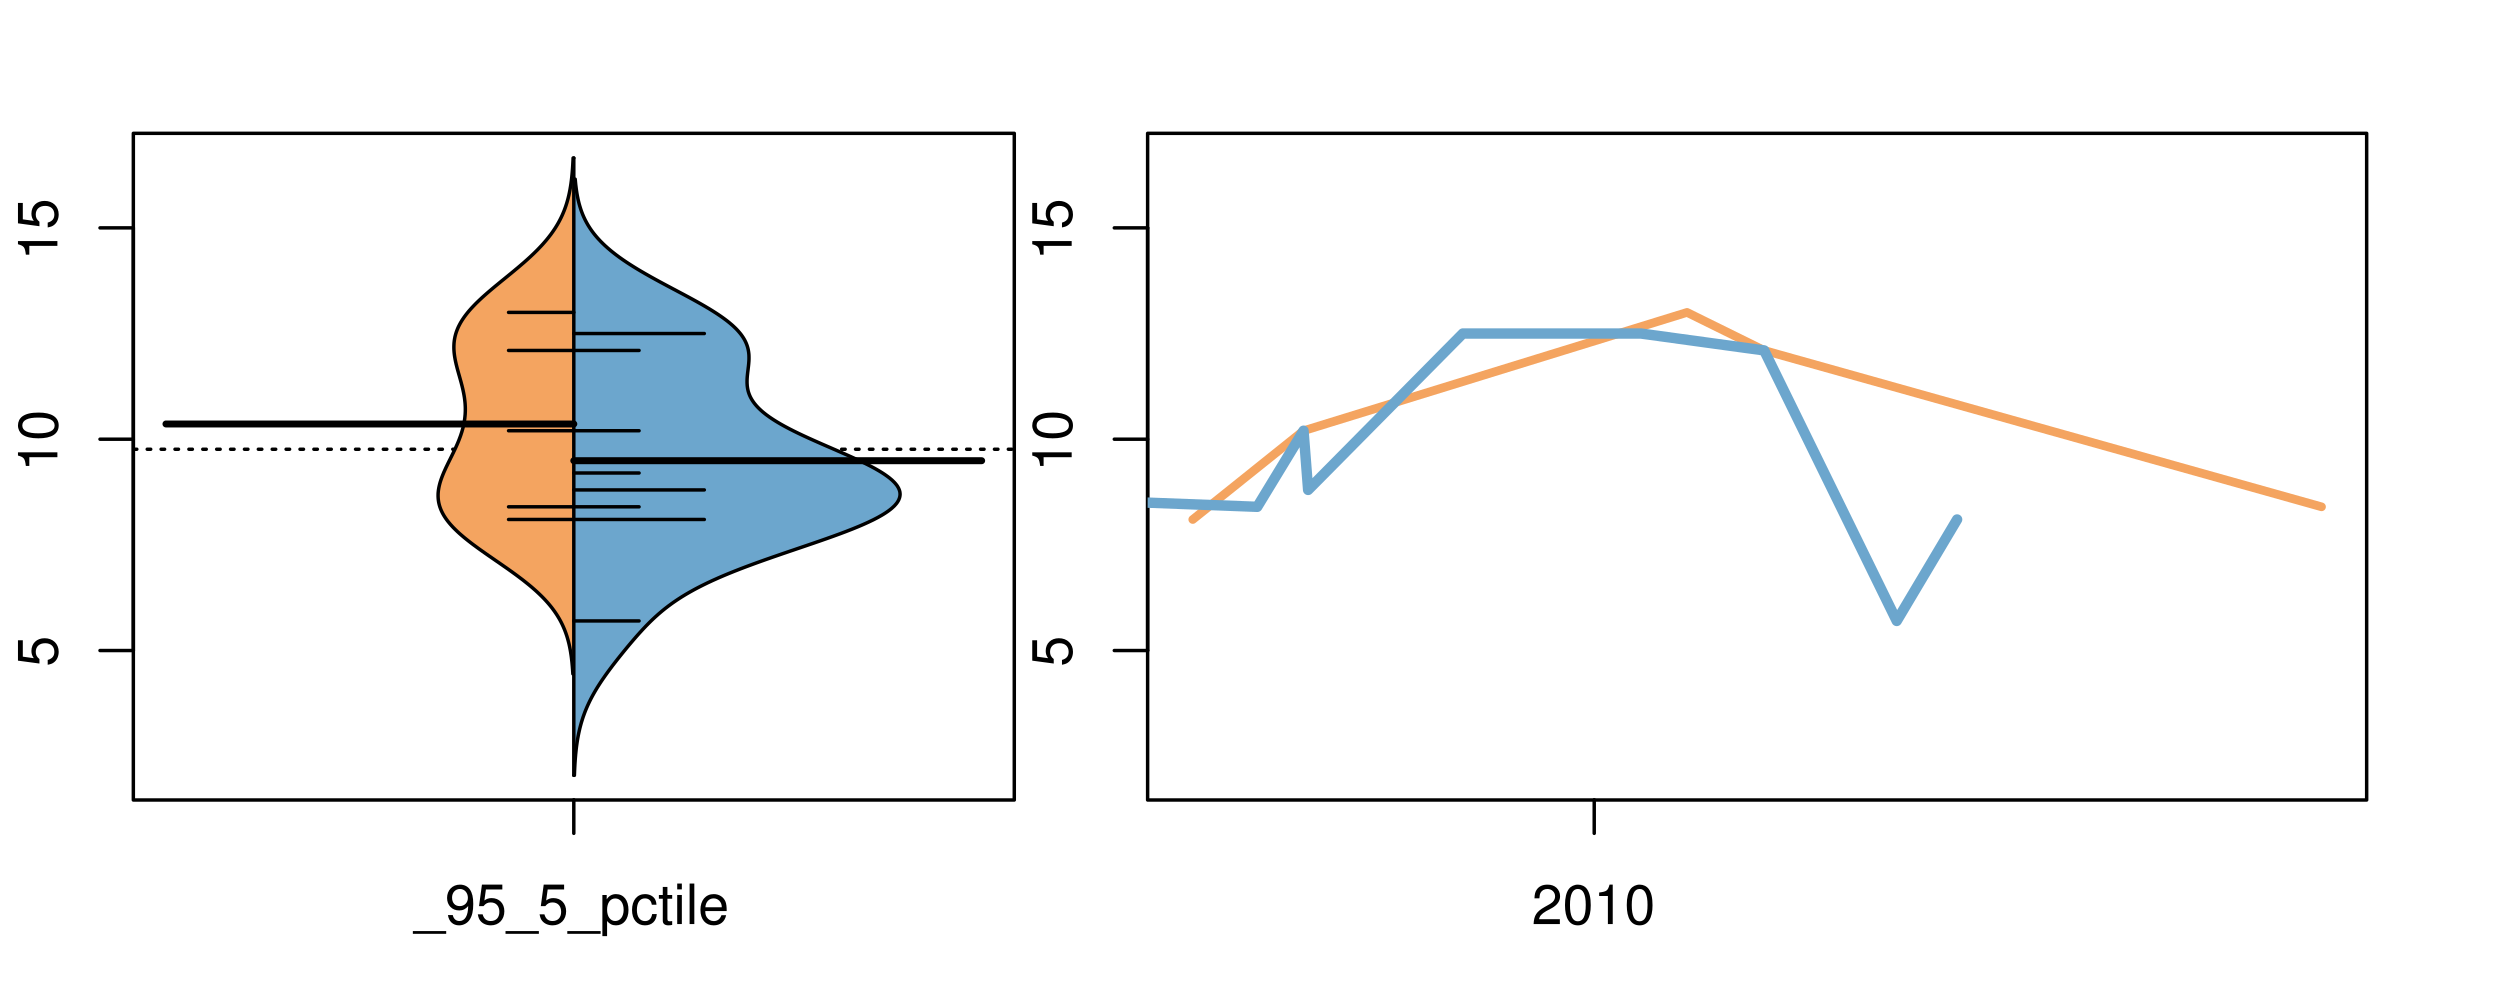 <?xml version="1.0" encoding="UTF-8"?>
<svg xmlns="http://www.w3.org/2000/svg" xmlns:xlink="http://www.w3.org/1999/xlink" width="540pt" height="216pt" viewBox="0 0 540 216" version="1.1">
<defs>
<g>
<symbol overflow="visible" id="glyph0-0">
<path style="stroke:none;" d="M -8.516 -5.719 L -8.516 -1.312 L -3.875 -0.688 L -3.875 -1.656 C -4.469 -2.141 -4.672 -2.562 -4.672 -3.219 C -4.672 -4.359 -3.891 -5.078 -2.625 -5.078 C -1.406 -5.078 -0.656 -4.375 -0.656 -3.219 C -0.656 -2.297 -1.125 -1.734 -2.094 -1.469 L -2.094 -0.422 C -1.391 -0.562 -1.062 -0.688 -0.75 -0.938 C -0.094 -1.422 0.281 -2.281 0.281 -3.234 C 0.281 -4.953 -0.969 -6.156 -2.766 -6.156 C -4.453 -6.156 -5.609 -5.047 -5.609 -3.406 C -5.609 -2.812 -5.453 -2.328 -5.094 -1.844 L -7.469 -2.172 L -7.469 -5.719 Z M -8.516 -5.719 "/>
</symbol>
<symbol overflow="visible" id="glyph0-1">
<path style="stroke:none;" d="M -6.062 -3.109 L 0 -3.109 L 0 -4.156 L -8.516 -4.156 L -8.516 -3.469 C -7.203 -3.094 -7.016 -2.859 -6.812 -1.219 L -6.062 -1.219 Z M -6.062 -3.109 "/>
</symbol>
<symbol overflow="visible" id="glyph0-2">
<path style="stroke:none;" d="M -8.516 -3.297 C -8.516 -2.516 -8.156 -1.781 -7.578 -1.344 C -6.828 -0.797 -5.688 -0.516 -4.109 -0.516 C -1.25 -0.516 0.281 -1.469 0.281 -3.297 C 0.281 -5.094 -1.25 -6.078 -4.047 -6.078 C -5.703 -6.078 -6.797 -5.812 -7.578 -5.25 C -8.172 -4.812 -8.516 -4.109 -8.516 -3.297 Z M -7.578 -3.297 C -7.578 -4.438 -6.422 -5 -4.141 -5 C -1.734 -5 -0.594 -4.453 -0.594 -3.281 C -0.594 -2.156 -1.781 -1.594 -4.109 -1.594 C -6.438 -1.594 -7.578 -2.156 -7.578 -3.297 Z M -7.578 -3.297 "/>
</symbol>
<symbol overflow="visible" id="glyph0-3">
<path style="stroke:none;" d="M -8.75 -5.938 L -8.75 -4.938 L -5.5 -4.938 C -6.125 -4.531 -6.469 -3.859 -6.469 -3.016 C -6.469 -1.375 -5.156 -0.312 -3.156 -0.312 C -1.031 -0.312 0.281 -1.359 0.281 -3.047 C 0.281 -3.906 -0.047 -4.516 -0.828 -5.047 L 0 -5.047 L 0 -5.938 Z M -5.531 -3.188 C -5.531 -4.266 -4.578 -4.938 -3.078 -4.938 C -1.625 -4.938 -0.656 -4.25 -0.656 -3.188 C -0.656 -2.094 -1.625 -1.359 -3.094 -1.359 C -4.562 -1.359 -5.531 -2.094 -5.531 -3.188 Z M -5.531 -3.188 "/>
</symbol>
<symbol overflow="visible" id="glyph0-4">
<path style="stroke:none;" d="M -6.281 -3.094 L -6.281 -2.047 L -7.266 -2.047 C -7.688 -2.047 -7.906 -2.297 -7.906 -2.75 C -7.906 -2.828 -7.906 -2.875 -7.891 -3.094 L -8.719 -3.094 C -8.766 -2.875 -8.781 -2.734 -8.781 -2.531 C -8.781 -1.609 -8.25 -1.062 -7.359 -1.062 L -6.281 -1.062 L -6.281 -0.219 L -5.469 -0.219 L -5.469 -1.062 L 0 -1.062 L 0 -2.047 L -5.469 -2.047 L -5.469 -3.094 Z M -6.281 -3.094 "/>
</symbol>
<symbol overflow="visible" id="glyph0-5">
<path style="stroke:none;" d="M 1.516 -6.938 L 1.516 0.266 L 2.109 0.266 L 2.109 -6.938 Z M 1.516 -6.938 "/>
</symbol>
<symbol overflow="visible" id="glyph0-6">
<path style="stroke:none;" d="M -6.469 -3.266 C -6.469 -1.5 -5.203 -0.438 -3.094 -0.438 C -0.984 -0.438 0.281 -1.484 0.281 -3.281 C 0.281 -5.047 -0.984 -6.125 -3.047 -6.125 C -5.219 -6.125 -6.469 -5.078 -6.469 -3.266 Z M -5.547 -3.281 C -5.547 -4.406 -4.625 -5.078 -3.062 -5.078 C -1.578 -5.078 -0.641 -4.375 -0.641 -3.281 C -0.641 -2.156 -1.578 -1.469 -3.094 -1.469 C -4.609 -1.469 -5.547 -2.156 -5.547 -3.281 Z M -5.547 -3.281 "/>
</symbol>
<symbol overflow="visible" id="glyph0-7">
<path style="stroke:none;" d="M -8.75 -1.828 L -8.75 -0.812 L 0 -0.812 L 0 -1.828 Z M -8.75 -1.828 "/>
</symbol>
<symbol overflow="visible" id="glyph0-8">
<path style="stroke:none;" d="M -1.25 -2.297 L -1.25 -1.047 L 0 -1.047 L 0 -2.297 Z M -1.25 -2.297 "/>
</symbol>
<symbol overflow="visible" id="glyph0-9">
<path style="stroke:none;" d="M 0 -3.422 L -6.281 -5.828 L -6.281 -4.703 L -1.188 -2.922 L -6.281 -1.25 L -6.281 -0.125 L 0 -2.328 Z M 0 -3.422 "/>
</symbol>
<symbol overflow="visible" id="glyph0-10">
<path style="stroke:none;" d="M -0.594 -6.422 C -0.562 -6.312 -0.562 -6.266 -0.562 -6.203 C -0.562 -5.859 -0.75 -5.656 -1.062 -5.656 L -4.75 -5.656 C -5.875 -5.656 -6.469 -4.844 -6.469 -3.297 C -6.469 -2.391 -6.203 -1.625 -5.734 -1.219 C -5.406 -0.922 -5.047 -0.797 -4.422 -0.781 L -4.422 -1.781 C -5.203 -1.875 -5.547 -2.328 -5.547 -3.266 C -5.547 -4.156 -5.203 -4.672 -4.609 -4.672 L -4.344 -4.672 C -3.922 -4.672 -3.75 -4.422 -3.641 -3.625 C -3.469 -2.203 -3.422 -1.984 -3.266 -1.609 C -2.969 -0.875 -2.406 -0.5 -1.578 -0.5 C -0.438 -0.5 0.281 -1.297 0.281 -2.562 C 0.281 -3.359 0 -4 -0.641 -4.703 C -0.016 -4.781 0.281 -5.094 0.281 -5.734 C 0.281 -5.938 0.25 -6.094 0.172 -6.422 Z M -1.984 -4.672 C -1.641 -4.672 -1.438 -4.578 -1.156 -4.266 C -0.797 -3.859 -0.594 -3.375 -0.594 -2.781 C -0.594 -2 -0.969 -1.547 -1.609 -1.547 C -2.266 -1.547 -2.609 -1.984 -2.766 -3.062 C -2.906 -4.109 -2.953 -4.328 -3.109 -4.672 Z M -1.984 -4.672 "/>
</symbol>
<symbol overflow="visible" id="glyph0-11">
<path style="stroke:none;" d="M 0 -5.781 L -6.281 -5.781 L -6.281 -4.781 L -2.719 -4.781 C -1.438 -4.781 -0.594 -4.109 -0.594 -3.078 C -0.594 -2.281 -1.078 -1.781 -1.844 -1.781 L -6.281 -1.781 L -6.281 -0.781 L -1.438 -0.781 C -0.391 -0.781 0.281 -1.562 0.281 -2.781 C 0.281 -3.703 -0.047 -4.297 -0.875 -4.891 L 0 -4.891 Z M 0 -5.781 "/>
</symbol>
<symbol overflow="visible" id="glyph0-12">
<path style="stroke:none;" d="M -2.812 -6.156 C -3.766 -6.156 -4.344 -6.078 -4.812 -5.906 C -5.844 -5.5 -6.469 -4.531 -6.469 -3.359 C -6.469 -1.609 -5.125 -0.484 -3.062 -0.484 C -1 -0.484 0.281 -1.578 0.281 -3.344 C 0.281 -4.781 -0.547 -5.766 -1.906 -6.031 L -1.906 -5.016 C -1.078 -4.734 -0.641 -4.172 -0.641 -3.375 C -0.641 -2.734 -0.938 -2.203 -1.469 -1.859 C -1.828 -1.625 -2.188 -1.531 -2.812 -1.531 Z M -3.625 -1.547 C -4.781 -1.625 -5.547 -2.344 -5.547 -3.344 C -5.547 -4.328 -4.734 -5.094 -3.703 -5.094 C -3.672 -5.094 -3.641 -5.094 -3.625 -5.078 Z M -3.625 -1.547 "/>
</symbol>
<symbol overflow="visible" id="glyph1-0">
<path style="stroke:none;" d="M 6.938 1.516 L -0.266 1.516 L -0.266 2.109 L 6.938 2.109 Z M 6.938 1.516 "/>
</symbol>
<symbol overflow="visible" id="glyph1-1">
<path style="stroke:none;" d="M 0.641 -1.938 C 0.844 -0.547 1.75 0.281 3.047 0.281 C 3.984 0.281 4.844 -0.188 5.328 -0.938 C 5.875 -1.766 6.109 -2.812 6.109 -4.359 C 6.109 -5.781 5.891 -6.703 5.391 -7.453 C 4.922 -8.141 4.172 -8.516 3.234 -8.516 C 1.625 -8.516 0.453 -7.312 0.453 -5.641 C 0.453 -4.062 1.531 -2.938 3.078 -2.938 C 3.875 -2.938 4.469 -3.234 5.016 -3.891 C 5 -1.812 4.328 -0.656 3.125 -0.656 C 2.375 -0.656 1.859 -1.125 1.688 -1.938 Z M 3.234 -7.578 C 4.219 -7.578 4.953 -6.766 4.953 -5.656 C 4.953 -4.625 4.219 -3.875 3.188 -3.875 C 2.172 -3.875 1.531 -4.578 1.531 -5.719 C 1.531 -6.797 2.25 -7.578 3.234 -7.578 Z M 3.234 -7.578 "/>
</symbol>
<symbol overflow="visible" id="glyph1-2">
<path style="stroke:none;" d="M 5.719 -8.516 L 1.312 -8.516 L 0.688 -3.875 L 1.656 -3.875 C 2.141 -4.469 2.562 -4.672 3.219 -4.672 C 4.359 -4.672 5.078 -3.891 5.078 -2.625 C 5.078 -1.406 4.375 -0.656 3.219 -0.656 C 2.297 -0.656 1.734 -1.125 1.469 -2.094 L 0.422 -2.094 C 0.562 -1.391 0.688 -1.062 0.938 -0.75 C 1.422 -0.094 2.281 0.281 3.234 0.281 C 4.953 0.281 6.156 -0.969 6.156 -2.766 C 6.156 -4.453 5.047 -5.609 3.406 -5.609 C 2.812 -5.609 2.328 -5.453 1.844 -5.094 L 2.172 -7.469 L 5.719 -7.469 Z M 5.719 -8.516 "/>
</symbol>
<symbol overflow="visible" id="glyph1-3">
<path style="stroke:none;" d="M 0.641 2.609 L 1.656 2.609 L 1.656 -0.656 C 2.188 -0.016 2.766 0.281 3.594 0.281 C 5.203 0.281 6.281 -1.031 6.281 -3.031 C 6.281 -5.141 5.25 -6.469 3.578 -6.469 C 2.719 -6.469 2.047 -6.078 1.578 -5.344 L 1.578 -6.281 L 0.641 -6.281 Z M 3.406 -5.531 C 4.516 -5.531 5.234 -4.562 5.234 -3.062 C 5.234 -1.625 4.5 -0.656 3.406 -0.656 C 2.359 -0.656 1.656 -1.625 1.656 -3.094 C 1.656 -4.578 2.359 -5.531 3.406 -5.531 Z M 3.406 -5.531 "/>
</symbol>
<symbol overflow="visible" id="glyph1-4">
<path style="stroke:none;" d="M 5.656 -4.172 C 5.609 -4.781 5.469 -5.188 5.234 -5.531 C 4.797 -6.125 4.047 -6.469 3.172 -6.469 C 1.469 -6.469 0.375 -5.125 0.375 -3.031 C 0.375 -1.016 1.453 0.281 3.156 0.281 C 4.656 0.281 5.609 -0.625 5.719 -2.156 L 4.719 -2.156 C 4.547 -1.156 4.031 -0.641 3.188 -0.641 C 2.078 -0.641 1.422 -1.547 1.422 -3.031 C 1.422 -4.609 2.062 -5.547 3.156 -5.547 C 4 -5.547 4.531 -5.047 4.641 -4.172 Z M 5.656 -4.172 "/>
</symbol>
<symbol overflow="visible" id="glyph1-5">
<path style="stroke:none;" d="M 3.047 -6.281 L 2.016 -6.281 L 2.016 -8.016 L 1.016 -8.016 L 1.016 -6.281 L 0.172 -6.281 L 0.172 -5.469 L 1.016 -5.469 L 1.016 -0.719 C 1.016 -0.078 1.453 0.281 2.234 0.281 C 2.469 0.281 2.719 0.25 3.047 0.188 L 3.047 -0.641 C 2.922 -0.609 2.766 -0.594 2.562 -0.594 C 2.141 -0.594 2.016 -0.719 2.016 -1.156 L 2.016 -5.469 L 3.047 -5.469 Z M 3.047 -6.281 "/>
</symbol>
<symbol overflow="visible" id="glyph1-6">
<path style="stroke:none;" d="M 1.797 -6.281 L 0.797 -6.281 L 0.797 0 L 1.797 0 Z M 1.797 -8.75 L 0.797 -8.75 L 0.797 -7.484 L 1.797 -7.484 Z M 1.797 -8.75 "/>
</symbol>
<symbol overflow="visible" id="glyph1-7">
<path style="stroke:none;" d="M 1.828 -8.75 L 0.812 -8.75 L 0.812 0 L 1.828 0 Z M 1.828 -8.75 "/>
</symbol>
<symbol overflow="visible" id="glyph1-8">
<path style="stroke:none;" d="M 6.156 -2.812 C 6.156 -3.766 6.078 -4.344 5.906 -4.812 C 5.5 -5.844 4.531 -6.469 3.359 -6.469 C 1.609 -6.469 0.484 -5.125 0.484 -3.062 C 0.484 -1 1.578 0.281 3.344 0.281 C 4.781 0.281 5.766 -0.547 6.031 -1.906 L 5.016 -1.906 C 4.734 -1.078 4.172 -0.641 3.375 -0.641 C 2.734 -0.641 2.203 -0.938 1.859 -1.469 C 1.625 -1.828 1.531 -2.188 1.531 -2.812 Z M 1.547 -3.625 C 1.625 -4.781 2.344 -5.547 3.344 -5.547 C 4.328 -5.547 5.094 -4.734 5.094 -3.703 C 5.094 -3.672 5.094 -3.641 5.078 -3.625 Z M 1.547 -3.625 "/>
</symbol>
<symbol overflow="visible" id="glyph1-9">
<path style="stroke:none;" d="M 6.078 -1.047 L 1.594 -1.047 C 1.703 -1.734 2.094 -2.188 3.125 -2.797 L 4.328 -3.438 C 5.516 -4.094 6.125 -4.969 6.125 -6.016 C 6.125 -6.719 5.844 -7.375 5.344 -7.844 C 4.844 -8.297 4.219 -8.516 3.406 -8.516 C 2.328 -8.516 1.531 -8.125 1.062 -7.406 C 0.75 -6.953 0.625 -6.422 0.594 -5.562 L 1.656 -5.562 C 1.688 -6.125 1.766 -6.484 1.906 -6.75 C 2.188 -7.266 2.734 -7.578 3.375 -7.578 C 4.328 -7.578 5.047 -6.906 5.047 -5.984 C 5.047 -5.312 4.656 -4.734 3.906 -4.312 L 2.797 -3.688 C 1.016 -2.672 0.5 -1.875 0.406 0 L 6.078 0 Z M 6.078 -1.047 "/>
</symbol>
<symbol overflow="visible" id="glyph1-10">
<path style="stroke:none;" d="M 3.297 -8.516 C 2.516 -8.516 1.781 -8.156 1.344 -7.578 C 0.797 -6.828 0.516 -5.688 0.516 -4.109 C 0.516 -1.25 1.469 0.281 3.297 0.281 C 5.094 0.281 6.078 -1.25 6.078 -4.047 C 6.078 -5.703 5.812 -6.797 5.25 -7.578 C 4.812 -8.172 4.109 -8.516 3.297 -8.516 Z M 3.297 -7.578 C 4.438 -7.578 5 -6.422 5 -4.141 C 5 -1.734 4.453 -0.594 3.281 -0.594 C 2.156 -0.594 1.594 -1.781 1.594 -4.109 C 1.594 -6.438 2.156 -7.578 3.297 -7.578 Z M 3.297 -7.578 "/>
</symbol>
<symbol overflow="visible" id="glyph1-11">
<path style="stroke:none;" d="M 3.109 -6.062 L 3.109 0 L 4.156 0 L 4.156 -8.516 L 3.469 -8.516 C 3.094 -7.203 2.859 -7.016 1.219 -6.812 L 1.219 -6.062 Z M 3.109 -6.062 "/>
</symbol>
</g>
<clipPath id="clip1">
  <path d="M 28.801 28.801 L 220.086 28.801 L 220.086 173.801 L 28.801 173.801 Z M 28.801 28.801 "/>
</clipPath>
<clipPath id="clip2">
  <path d="M 247.887 28.801 L 512.199 28.801 L 512.199 173.801 L 247.887 173.801 Z M 247.887 28.801 "/>
</clipPath>
<clipPath id="clip3">
  <path d="M 233.484 14.398 L 526.598 14.398 L 526.598 188.199 L 233.484 188.199 Z M 233.484 14.398 "/>
</clipPath>
<clipPath id="clip4">
  <path d="M 247.887 28.801 L 512.199 28.801 L 512.199 173.801 L 247.887 173.801 Z M 247.887 28.801 "/>
</clipPath>
</defs>
<g id="surface971">
<path style="fill:none;stroke-width:0.75;stroke-linecap:round;stroke-linejoin:round;stroke:rgb(0%,0%,0%);stroke-opacity:1;stroke-miterlimit:10;" d="M 28.801 172.801 L 219.086 172.801 L 219.086 28.801 L 28.801 28.801 L 28.801 172.801 "/>
<path style="fill:none;stroke-width:0.75;stroke-linecap:round;stroke-linejoin:round;stroke:rgb(0%,0%,0%);stroke-opacity:1;stroke-miterlimit:10;" d="M 28.801 140.512 L 28.801 49.223 "/>
<path style="fill:none;stroke-width:0.75;stroke-linecap:round;stroke-linejoin:round;stroke:rgb(0%,0%,0%);stroke-opacity:1;stroke-miterlimit:10;" d="M 28.801 140.512 L 21.602 140.512 "/>
<path style="fill:none;stroke-width:0.75;stroke-linecap:round;stroke-linejoin:round;stroke:rgb(0%,0%,0%);stroke-opacity:1;stroke-miterlimit:10;" d="M 28.801 94.867 L 21.602 94.867 "/>
<path style="fill:none;stroke-width:0.75;stroke-linecap:round;stroke-linejoin:round;stroke:rgb(0%,0%,0%);stroke-opacity:1;stroke-miterlimit:10;" d="M 28.801 49.223 L 21.602 49.223 "/>
<g style="fill:rgb(0%,0%,0%);fill-opacity:1;">
  <use xlink:href="#glyph0-0" x="12.396" y="144.012"/>
</g>
<g style="fill:rgb(0%,0%,0%);fill-opacity:1;">
  <use xlink:href="#glyph0-1" x="12.396" y="101.867"/>
  <use xlink:href="#glyph0-2" x="12.396" y="95.195"/>
</g>
<g style="fill:rgb(0%,0%,0%);fill-opacity:1;">
  <use xlink:href="#glyph0-1" x="12.396" y="56.223"/>
  <use xlink:href="#glyph0-0" x="12.396" y="49.551"/>
</g>
<path style="fill:none;stroke-width:0.75;stroke-linecap:round;stroke-linejoin:round;stroke:rgb(0%,0%,0%);stroke-opacity:1;stroke-miterlimit:10;" d="M 123.941 172.801 L 123.941 172.801 "/>
<path style="fill:none;stroke-width:0.75;stroke-linecap:round;stroke-linejoin:round;stroke:rgb(0%,0%,0%);stroke-opacity:1;stroke-miterlimit:10;" d="M 123.941 172.801 L 123.941 180 "/>
<g style="fill:rgb(0%,0%,0%);fill-opacity:1;">
  <use xlink:href="#glyph1-0" x="89.441" y="199.596"/>
  <use xlink:href="#glyph1-1" x="96.113" y="199.596"/>
  <use xlink:href="#glyph1-2" x="102.785" y="199.596"/>
  <use xlink:href="#glyph1-0" x="109.457" y="199.596"/>
  <use xlink:href="#glyph1-2" x="116.129" y="199.596"/>
  <use xlink:href="#glyph1-0" x="122.801" y="199.596"/>
  <use xlink:href="#glyph1-3" x="129.473" y="199.596"/>
  <use xlink:href="#glyph1-4" x="136.145" y="199.596"/>
  <use xlink:href="#glyph1-5" x="142.145" y="199.596"/>
  <use xlink:href="#glyph1-6" x="145.48" y="199.596"/>
  <use xlink:href="#glyph1-7" x="148.145" y="199.596"/>
  <use xlink:href="#glyph1-8" x="150.809" y="199.596"/>
</g>
<g clip-path="url(#clip1)" clip-rule="nonzero">
<path style="fill:none;stroke-width:0.75;stroke-linecap:round;stroke-linejoin:round;stroke:rgb(0%,0%,0%);stroke-opacity:1;stroke-dasharray:0.75,2.25;stroke-miterlimit:10;" d="M 28.801 97.035 L 219.086 97.035 "/>
<path style=" stroke:none;fill-rule:nonzero;fill:rgb(95.686%,64.314%,37.647%);fill-opacity:1;" d="M 123.941 34.133 L 123.789 34.133 L 123.773 34.57 L 123.762 34.789 L 123.75 35.004 L 123.715 35.66 L 123.699 35.879 L 123.688 36.098 L 123.672 36.312 L 123.641 36.75 L 123.621 36.969 L 123.605 37.188 L 123.586 37.402 L 123.566 37.621 L 123.543 37.84 L 123.523 38.059 L 123.477 38.496 L 123.449 38.711 L 123.426 38.93 L 123.398 39.148 L 123.367 39.367 L 123.34 39.586 L 123.309 39.801 L 123.273 40.02 L 123.242 40.238 L 123.203 40.457 L 123.168 40.676 L 123.129 40.895 L 123.09 41.109 L 123.004 41.547 L 122.863 42.203 L 122.809 42.418 L 122.758 42.637 L 122.703 42.855 L 122.586 43.293 L 122.523 43.508 L 122.461 43.727 L 122.395 43.945 L 122.254 44.383 L 122.18 44.602 L 122.105 44.816 L 122.027 45.035 L 121.863 45.473 L 121.773 45.691 L 121.684 45.906 L 121.594 46.125 L 121.496 46.344 L 121.402 46.562 L 121.297 46.781 L 121.195 47 L 121.086 47.215 L 120.977 47.434 L 120.863 47.652 L 120.629 48.09 L 120.504 48.305 L 120.379 48.523 L 120.113 48.961 L 119.977 49.18 L 119.836 49.398 L 119.691 49.613 L 119.395 50.051 L 119.082 50.488 L 118.922 50.707 L 118.754 50.922 L 118.586 51.141 L 118.414 51.359 L 118.238 51.578 L 118.059 51.797 L 117.879 52.012 L 117.691 52.23 L 117.309 52.668 L 116.91 53.105 L 116.707 53.32 L 116.5 53.539 L 116.078 53.977 L 115.859 54.195 L 115.641 54.41 L 115.418 54.629 L 115.191 54.848 L 114.73 55.285 L 114.496 55.504 L 114.258 55.719 L 114.02 55.938 L 113.777 56.156 L 113.285 56.594 L 113.035 56.812 L 112.781 57.027 L 112.273 57.465 L 111.758 57.902 L 111.496 58.117 L 110.973 58.555 L 110.707 58.773 L 110.445 58.992 L 110.176 59.211 L 109.91 59.426 L 109.645 59.645 L 109.375 59.863 L 109.109 60.082 L 108.84 60.301 L 108.574 60.516 L 108.305 60.734 L 107.242 61.609 L 106.977 61.824 L 106.453 62.262 L 105.938 62.699 L 105.684 62.914 L 105.176 63.352 L 104.93 63.57 L 104.68 63.789 L 104.438 64.008 L 104.195 64.223 L 103.492 64.879 L 103.039 65.316 L 102.82 65.531 L 102.605 65.75 L 102.184 66.188 L 101.98 66.406 L 101.781 66.621 L 101.586 66.84 L 101.395 67.059 L 101.207 67.277 L 101.027 67.496 L 100.852 67.715 L 100.684 67.93 L 100.516 68.148 L 100.355 68.367 L 100.199 68.586 L 100.051 68.805 L 99.906 69.02 L 99.766 69.238 L 99.5 69.676 L 99.379 69.895 L 99.262 70.113 L 99.152 70.328 L 99.043 70.547 L 98.941 70.766 L 98.848 70.984 L 98.758 71.203 L 98.676 71.422 L 98.594 71.637 L 98.453 72.074 L 98.391 72.293 L 98.336 72.512 L 98.281 72.727 L 98.195 73.164 L 98.125 73.602 L 98.102 73.82 L 98.078 74.035 L 98.062 74.254 L 98.051 74.473 L 98.043 74.691 L 98.039 74.91 L 98.039 75.125 L 98.043 75.344 L 98.051 75.562 L 98.082 76 L 98.102 76.219 L 98.125 76.434 L 98.152 76.652 L 98.215 77.09 L 98.254 77.309 L 98.289 77.523 L 98.375 77.961 L 98.422 78.18 L 98.473 78.398 L 98.52 78.617 L 98.574 78.832 L 98.738 79.488 L 98.855 79.926 L 98.914 80.141 L 98.977 80.359 L 99.035 80.578 L 99.16 81.016 L 99.223 81.23 L 99.281 81.449 L 99.406 81.887 L 99.465 82.105 L 99.527 82.324 L 99.586 82.539 L 99.645 82.758 L 99.699 82.977 L 99.758 83.195 L 99.812 83.414 L 99.863 83.629 L 99.918 83.848 L 99.969 84.066 L 100.109 84.723 L 100.152 84.938 L 100.191 85.156 L 100.234 85.375 L 100.305 85.812 L 100.336 86.031 L 100.363 86.246 L 100.391 86.465 L 100.438 86.902 L 100.457 87.121 L 100.473 87.336 L 100.496 87.773 L 100.504 87.992 L 100.508 88.211 L 100.508 88.645 L 100.504 88.863 L 100.496 89.082 L 100.473 89.52 L 100.453 89.734 L 100.434 89.953 L 100.387 90.391 L 100.324 90.828 L 100.289 91.043 L 100.25 91.262 L 100.164 91.699 L 100.117 91.918 L 100.066 92.133 L 100.016 92.352 L 99.898 92.789 L 99.773 93.227 L 99.703 93.441 L 99.562 93.879 L 99.488 94.098 L 99.41 94.316 L 99.328 94.535 L 99.246 94.75 L 99.164 94.969 L 99.078 95.188 L 98.898 95.625 L 98.805 95.84 L 98.711 96.059 L 98.418 96.715 L 98.316 96.934 L 98.215 97.148 L 98.004 97.586 L 97.902 97.805 L 97.793 98.023 L 97.688 98.238 L 97.582 98.457 L 97.363 98.895 L 97.258 99.113 L 97.148 99.332 L 97.039 99.547 L 96.934 99.766 L 96.824 99.984 L 96.508 100.641 L 96.402 100.855 L 96.199 101.293 L 96.004 101.73 L 95.906 101.945 L 95.812 102.164 L 95.633 102.602 L 95.461 103.039 L 95.383 103.254 L 95.305 103.473 L 95.23 103.691 L 95.09 104.129 L 95.027 104.344 L 94.969 104.562 L 94.914 104.781 L 94.863 105 L 94.816 105.219 L 94.773 105.438 L 94.738 105.652 L 94.703 105.871 L 94.676 106.09 L 94.637 106.527 L 94.629 106.742 L 94.625 106.961 L 94.625 107.18 L 94.633 107.398 L 94.645 107.617 L 94.664 107.836 L 94.688 108.051 L 94.719 108.27 L 94.754 108.488 L 94.801 108.707 L 94.852 108.926 L 94.91 109.145 L 94.973 109.359 L 95.043 109.578 L 95.207 110.016 L 95.301 110.234 L 95.398 110.449 L 95.504 110.668 L 95.617 110.887 L 95.738 111.105 L 95.863 111.324 L 95.996 111.543 L 96.137 111.758 L 96.281 111.977 L 96.438 112.195 L 96.598 112.414 L 96.766 112.633 L 96.941 112.848 L 97.121 113.066 L 97.309 113.285 L 97.504 113.504 L 97.703 113.723 L 97.906 113.941 L 98.34 114.375 L 98.793 114.812 L 99.27 115.25 L 99.516 115.465 L 100.023 115.902 L 100.285 116.121 L 100.551 116.34 L 100.82 116.555 L 101.094 116.773 L 101.656 117.211 L 101.941 117.43 L 102.23 117.648 L 102.523 117.863 L 103.117 118.301 L 103.418 118.52 L 103.723 118.738 L 104.027 118.953 L 104.645 119.391 L 105.582 120.047 L 105.898 120.262 L 106.211 120.48 L 107.16 121.137 L 107.477 121.352 L 107.793 121.57 L 108.105 121.789 L 108.422 122.008 L 109.047 122.445 L 109.359 122.66 L 109.977 123.098 L 110.891 123.754 L 111.188 123.969 L 111.488 124.188 L 112.074 124.625 L 112.363 124.844 L 112.648 125.059 L 112.934 125.277 L 113.488 125.715 L 113.762 125.934 L 114.031 126.152 L 114.297 126.367 L 114.82 126.805 L 115.074 127.023 L 115.324 127.242 L 115.57 127.457 L 115.816 127.676 L 116.285 128.113 L 116.516 128.332 L 116.742 128.551 L 116.965 128.766 L 117.395 129.203 L 117.809 129.641 L 118.004 129.859 L 118.199 130.074 L 118.391 130.293 L 118.578 130.512 L 118.762 130.73 L 118.938 130.949 L 119.113 131.164 L 119.281 131.383 L 119.445 131.602 L 119.766 132.039 L 119.914 132.258 L 120.062 132.473 L 120.207 132.691 L 120.348 132.91 L 120.484 133.129 L 120.617 133.348 L 120.746 133.562 L 120.871 133.781 L 120.992 134 L 121.109 134.219 L 121.223 134.438 L 121.332 134.656 L 121.438 134.871 L 121.543 135.09 L 121.738 135.527 L 121.828 135.746 L 121.922 135.961 L 122.008 136.18 L 122.172 136.617 L 122.25 136.836 L 122.324 137.055 L 122.398 137.27 L 122.469 137.488 L 122.535 137.707 L 122.66 138.145 L 122.719 138.363 L 122.777 138.578 L 122.887 139.016 L 122.938 139.234 L 122.984 139.453 L 123.031 139.668 L 123.16 140.324 L 123.238 140.762 L 123.273 140.977 L 123.305 141.195 L 123.34 141.414 L 123.402 141.852 L 123.43 142.066 L 123.457 142.285 L 123.48 142.504 L 123.508 142.723 L 123.555 143.16 L 123.574 143.375 L 123.633 144.031 L 123.648 144.25 L 123.668 144.469 L 123.684 144.684 L 123.695 144.902 L 123.727 145.34 L 123.738 145.559 L 123.941 145.559 Z M 123.941 34.133 "/>
<path style="fill:none;stroke-width:0.75;stroke-linecap:round;stroke-linejoin:round;stroke:rgb(0%,0%,0%);stroke-opacity:1;stroke-miterlimit:10;" d="M 123.941 34.133 L 123.789 34.133 L 123.773 34.57 L 123.762 34.789 L 123.75 35.004 L 123.715 35.66 L 123.699 35.879 L 123.688 36.098 L 123.672 36.312 L 123.641 36.75 L 123.621 36.969 L 123.605 37.188 L 123.586 37.402 L 123.566 37.621 L 123.543 37.84 L 123.523 38.059 L 123.477 38.496 L 123.449 38.711 L 123.426 38.93 L 123.398 39.148 L 123.367 39.367 L 123.34 39.586 L 123.309 39.801 L 123.273 40.02 L 123.242 40.238 L 123.203 40.457 L 123.168 40.676 L 123.129 40.895 L 123.09 41.109 L 123.004 41.547 L 122.863 42.203 L 122.809 42.418 L 122.758 42.637 L 122.703 42.855 L 122.586 43.293 L 122.523 43.508 L 122.461 43.727 L 122.395 43.945 L 122.254 44.383 L 122.18 44.602 L 122.105 44.816 L 122.027 45.035 L 121.863 45.473 L 121.773 45.691 L 121.684 45.906 L 121.594 46.125 L 121.496 46.344 L 121.402 46.562 L 121.297 46.781 L 121.195 47 L 121.086 47.215 L 120.977 47.434 L 120.863 47.652 L 120.629 48.09 L 120.504 48.305 L 120.379 48.523 L 120.113 48.961 L 119.977 49.18 L 119.836 49.398 L 119.691 49.613 L 119.395 50.051 L 119.082 50.488 L 118.922 50.707 L 118.754 50.922 L 118.586 51.141 L 118.414 51.359 L 118.238 51.578 L 118.059 51.797 L 117.879 52.012 L 117.691 52.23 L 117.309 52.668 L 116.91 53.105 L 116.707 53.32 L 116.5 53.539 L 116.078 53.977 L 115.859 54.195 L 115.641 54.41 L 115.418 54.629 L 115.191 54.848 L 114.73 55.285 L 114.496 55.504 L 114.258 55.719 L 114.02 55.938 L 113.777 56.156 L 113.285 56.594 L 113.035 56.812 L 112.781 57.027 L 112.273 57.465 L 111.758 57.902 L 111.496 58.117 L 110.973 58.555 L 110.707 58.773 L 110.445 58.992 L 110.176 59.211 L 109.91 59.426 L 109.645 59.645 L 109.375 59.863 L 109.109 60.082 L 108.84 60.301 L 108.574 60.516 L 108.305 60.734 L 107.242 61.609 L 106.977 61.824 L 106.453 62.262 L 105.938 62.699 L 105.684 62.914 L 105.176 63.352 L 104.93 63.57 L 104.68 63.789 L 104.438 64.008 L 104.195 64.223 L 103.492 64.879 L 103.039 65.316 L 102.82 65.531 L 102.605 65.75 L 102.184 66.188 L 101.98 66.406 L 101.781 66.621 L 101.586 66.84 L 101.395 67.059 L 101.207 67.277 L 101.027 67.496 L 100.852 67.715 L 100.684 67.93 L 100.516 68.148 L 100.355 68.367 L 100.199 68.586 L 100.051 68.805 L 99.906 69.02 L 99.766 69.238 L 99.5 69.676 L 99.379 69.895 L 99.262 70.113 L 99.152 70.328 L 99.043 70.547 L 98.941 70.766 L 98.848 70.984 L 98.758 71.203 L 98.676 71.422 L 98.594 71.637 L 98.453 72.074 L 98.391 72.293 L 98.336 72.512 L 98.281 72.727 L 98.195 73.164 L 98.125 73.602 L 98.102 73.82 L 98.078 74.035 L 98.062 74.254 L 98.051 74.473 L 98.043 74.691 L 98.039 74.91 L 98.039 75.125 L 98.043 75.344 L 98.051 75.562 L 98.082 76 L 98.102 76.219 L 98.125 76.434 L 98.152 76.652 L 98.215 77.09 L 98.254 77.309 L 98.289 77.523 L 98.375 77.961 L 98.422 78.18 L 98.473 78.398 L 98.52 78.617 L 98.574 78.832 L 98.738 79.488 L 98.855 79.926 L 98.914 80.141 L 98.977 80.359 L 99.035 80.578 L 99.16 81.016 L 99.223 81.23 L 99.281 81.449 L 99.406 81.887 L 99.465 82.105 L 99.527 82.324 L 99.586 82.539 L 99.645 82.758 L 99.699 82.977 L 99.758 83.195 L 99.812 83.414 L 99.863 83.629 L 99.918 83.848 L 99.969 84.066 L 100.109 84.723 L 100.152 84.938 L 100.191 85.156 L 100.234 85.375 L 100.305 85.812 L 100.336 86.031 L 100.363 86.246 L 100.391 86.465 L 100.438 86.902 L 100.457 87.121 L 100.473 87.336 L 100.496 87.773 L 100.504 87.992 L 100.508 88.211 L 100.508 88.645 L 100.504 88.863 L 100.496 89.082 L 100.473 89.52 L 100.453 89.734 L 100.434 89.953 L 100.387 90.391 L 100.324 90.828 L 100.289 91.043 L 100.25 91.262 L 100.164 91.699 L 100.117 91.918 L 100.066 92.133 L 100.016 92.352 L 99.898 92.789 L 99.773 93.227 L 99.703 93.441 L 99.562 93.879 L 99.488 94.098 L 99.41 94.316 L 99.328 94.535 L 99.246 94.75 L 99.164 94.969 L 99.078 95.188 L 98.898 95.625 L 98.805 95.84 L 98.711 96.059 L 98.418 96.715 L 98.316 96.934 L 98.215 97.148 L 98.004 97.586 L 97.902 97.805 L 97.793 98.023 L 97.688 98.238 L 97.582 98.457 L 97.363 98.895 L 97.258 99.113 L 97.148 99.332 L 97.039 99.547 L 96.934 99.766 L 96.824 99.984 L 96.508 100.641 L 96.402 100.855 L 96.199 101.293 L 96.004 101.73 L 95.906 101.945 L 95.812 102.164 L 95.633 102.602 L 95.461 103.039 L 95.383 103.254 L 95.305 103.473 L 95.23 103.691 L 95.09 104.129 L 95.027 104.344 L 94.969 104.562 L 94.914 104.781 L 94.863 105 L 94.816 105.219 L 94.773 105.438 L 94.738 105.652 L 94.703 105.871 L 94.676 106.09 L 94.637 106.527 L 94.629 106.742 L 94.625 106.961 L 94.625 107.18 L 94.633 107.398 L 94.645 107.617 L 94.664 107.836 L 94.688 108.051 L 94.719 108.27 L 94.754 108.488 L 94.801 108.707 L 94.852 108.926 L 94.91 109.145 L 94.973 109.359 L 95.043 109.578 L 95.207 110.016 L 95.301 110.234 L 95.398 110.449 L 95.504 110.668 L 95.617 110.887 L 95.738 111.105 L 95.863 111.324 L 95.996 111.543 L 96.137 111.758 L 96.281 111.977 L 96.438 112.195 L 96.598 112.414 L 96.766 112.633 L 96.941 112.848 L 97.121 113.066 L 97.309 113.285 L 97.504 113.504 L 97.703 113.723 L 97.906 113.941 L 98.34 114.375 L 98.793 114.812 L 99.27 115.25 L 99.516 115.465 L 100.023 115.902 L 100.285 116.121 L 100.551 116.34 L 100.82 116.555 L 101.094 116.773 L 101.656 117.211 L 101.941 117.43 L 102.23 117.648 L 102.523 117.863 L 103.117 118.301 L 103.418 118.52 L 103.723 118.738 L 104.027 118.953 L 104.645 119.391 L 105.582 120.047 L 105.898 120.262 L 106.211 120.48 L 107.16 121.137 L 107.477 121.352 L 107.793 121.57 L 108.105 121.789 L 108.422 122.008 L 109.047 122.445 L 109.359 122.66 L 109.977 123.098 L 110.891 123.754 L 111.188 123.969 L 111.488 124.188 L 112.074 124.625 L 112.363 124.844 L 112.648 125.059 L 112.934 125.277 L 113.488 125.715 L 113.762 125.934 L 114.031 126.152 L 114.297 126.367 L 114.82 126.805 L 115.074 127.023 L 115.324 127.242 L 115.57 127.457 L 115.816 127.676 L 116.285 128.113 L 116.516 128.332 L 116.742 128.551 L 116.965 128.766 L 117.395 129.203 L 117.809 129.641 L 118.004 129.859 L 118.199 130.074 L 118.391 130.293 L 118.578 130.512 L 118.762 130.73 L 118.938 130.949 L 119.113 131.164 L 119.281 131.383 L 119.445 131.602 L 119.766 132.039 L 119.914 132.258 L 120.062 132.473 L 120.207 132.691 L 120.348 132.91 L 120.484 133.129 L 120.617 133.348 L 120.746 133.562 L 120.871 133.781 L 120.992 134 L 121.109 134.219 L 121.223 134.438 L 121.332 134.656 L 121.438 134.871 L 121.543 135.09 L 121.738 135.527 L 121.828 135.746 L 121.922 135.961 L 122.008 136.18 L 122.172 136.617 L 122.25 136.836 L 122.324 137.055 L 122.398 137.27 L 122.469 137.488 L 122.535 137.707 L 122.66 138.145 L 122.719 138.363 L 122.777 138.578 L 122.887 139.016 L 122.938 139.234 L 122.984 139.453 L 123.031 139.668 L 123.16 140.324 L 123.238 140.762 L 123.273 140.977 L 123.305 141.195 L 123.34 141.414 L 123.402 141.852 L 123.43 142.066 L 123.457 142.285 L 123.48 142.504 L 123.508 142.723 L 123.555 143.16 L 123.574 143.375 L 123.633 144.031 L 123.648 144.25 L 123.668 144.469 L 123.684 144.684 L 123.695 144.902 L 123.727 145.34 L 123.738 145.559 L 123.941 145.559 "/>
<path style=" stroke:none;fill-rule:nonzero;fill:rgb(42.353%,65.098%,80.392%);fill-opacity:1;" d="M 123.941 167.465 L 124.07 167.465 L 124.078 167.215 L 124.09 166.961 L 124.098 166.711 L 124.109 166.457 L 124.121 166.207 L 124.133 165.953 L 124.145 165.703 L 124.16 165.449 L 124.172 165.199 L 124.188 164.945 L 124.203 164.695 L 124.223 164.441 L 124.238 164.191 L 124.258 163.938 L 124.277 163.688 L 124.297 163.434 L 124.32 163.184 L 124.34 162.93 L 124.367 162.68 L 124.391 162.426 L 124.418 162.176 L 124.445 161.922 L 124.473 161.672 L 124.504 161.418 L 124.535 161.168 L 124.57 160.914 L 124.605 160.664 L 124.641 160.41 L 124.68 160.16 L 124.719 159.906 L 124.762 159.656 L 124.805 159.402 L 124.852 159.152 L 124.898 158.898 L 124.949 158.648 L 125 158.395 L 125.055 158.145 L 125.109 157.891 L 125.168 157.641 L 125.227 157.387 L 125.289 157.137 L 125.355 156.883 L 125.422 156.633 L 125.562 156.125 L 125.637 155.875 L 125.715 155.621 L 125.793 155.371 L 125.875 155.117 L 125.957 154.867 L 126.047 154.613 L 126.137 154.363 L 126.23 154.109 L 126.324 153.859 L 126.422 153.605 L 126.523 153.355 L 126.629 153.102 L 126.734 152.852 L 126.844 152.598 L 126.957 152.348 L 127.074 152.094 L 127.191 151.844 L 127.312 151.59 L 127.434 151.34 L 127.562 151.086 L 127.691 150.836 L 127.824 150.582 L 127.961 150.332 L 128.098 150.078 L 128.238 149.828 L 128.383 149.574 L 128.527 149.324 L 128.676 149.07 L 128.828 148.82 L 128.98 148.566 L 129.137 148.316 L 129.297 148.062 L 129.457 147.812 L 129.621 147.559 L 129.785 147.309 L 129.953 147.055 L 130.125 146.805 L 130.297 146.551 L 130.473 146.301 L 130.648 146.047 L 130.824 145.797 L 131.008 145.543 L 131.188 145.293 L 131.371 145.039 L 131.559 144.789 L 131.746 144.535 L 131.934 144.285 L 132.125 144.031 L 132.312 143.777 L 132.508 143.527 L 132.703 143.273 L 132.898 143.023 L 133.094 142.77 L 133.289 142.52 L 133.488 142.266 L 133.691 142.016 L 133.891 141.762 L 134.094 141.512 L 134.297 141.258 L 134.5 141.008 L 134.703 140.754 L 134.91 140.504 L 135.117 140.25 L 135.324 140 L 135.531 139.746 L 135.742 139.496 L 135.953 139.242 L 136.164 138.992 L 136.379 138.738 L 136.594 138.488 L 136.809 138.234 L 137.027 137.984 L 137.246 137.73 L 137.465 137.48 L 137.688 137.227 L 137.91 136.977 L 138.137 136.723 L 138.367 136.473 L 138.598 136.219 L 138.828 135.969 L 139.066 135.715 L 139.305 135.465 L 139.543 135.211 L 139.789 134.961 L 140.039 134.707 L 140.289 134.457 L 140.547 134.203 L 140.805 133.953 L 141.07 133.699 L 141.34 133.449 L 141.613 133.195 L 141.895 132.945 L 142.176 132.691 L 142.469 132.441 L 142.766 132.188 L 143.066 131.934 L 143.375 131.684 L 143.691 131.43 L 144.016 131.18 L 144.344 130.926 L 144.684 130.676 L 145.027 130.422 L 145.379 130.172 L 145.746 129.918 L 146.113 129.668 L 146.496 129.414 L 146.883 129.164 L 147.281 128.91 L 147.691 128.66 L 148.105 128.406 L 148.535 128.156 L 148.973 127.902 L 149.422 127.652 L 149.879 127.398 L 150.344 127.148 L 150.828 126.895 L 151.316 126.645 L 151.82 126.391 L 152.332 126.141 L 152.852 125.887 L 153.391 125.637 L 153.934 125.383 L 154.492 125.133 L 155.059 124.879 L 155.633 124.629 L 156.227 124.375 L 156.82 124.125 L 157.434 123.871 L 158.051 123.621 L 158.68 123.367 L 159.32 123.117 L 159.969 122.863 L 160.625 122.613 L 161.293 122.359 L 161.969 122.109 L 162.652 121.855 L 163.34 121.605 L 164.039 121.352 L 164.742 121.102 L 165.453 120.848 L 166.172 120.598 L 166.891 120.344 L 167.617 120.094 L 168.348 119.84 L 169.082 119.586 L 169.82 119.336 L 170.559 119.082 L 171.301 118.832 L 172.039 118.578 L 172.781 118.328 L 173.523 118.074 L 174.262 117.824 L 175 117.57 L 175.734 117.32 L 176.465 117.066 L 177.191 116.816 L 177.914 116.562 L 178.629 116.312 L 179.34 116.059 L 180.039 115.809 L 180.73 115.555 L 181.414 115.305 L 182.09 115.051 L 182.754 114.801 L 183.402 114.547 L 184.043 114.297 L 184.668 114.043 L 185.281 113.793 L 185.883 113.539 L 186.461 113.289 L 187.031 113.035 L 187.578 112.785 L 188.109 112.531 L 188.629 112.281 L 189.121 112.027 L 189.602 111.777 L 190.055 111.523 L 190.492 111.273 L 190.91 111.02 L 191.301 110.77 L 191.676 110.516 L 192.023 110.266 L 192.352 110.012 L 192.656 109.762 L 192.934 109.508 L 193.199 109.258 L 193.422 109.004 L 193.637 108.754 L 193.82 108.5 L 193.977 108.25 L 194.117 107.996 L 194.219 107.742 L 194.309 107.492 L 194.367 107.238 L 194.402 106.988 L 194.418 106.734 L 194.398 106.484 L 194.367 106.23 L 194.301 105.98 L 194.211 105.727 L 194.105 105.477 L 193.965 105.223 L 193.816 104.973 L 193.629 104.719 L 193.426 104.469 L 193.203 104.215 L 192.953 103.965 L 192.691 103.711 L 192.395 103.461 L 192.09 103.207 L 191.762 102.957 L 191.41 102.703 L 191.051 102.453 L 190.664 102.199 L 190.266 101.949 L 189.848 101.695 L 189.414 101.445 L 188.969 101.191 L 188.504 100.941 L 188.031 100.688 L 187.543 100.438 L 187.043 100.184 L 186.535 99.934 L 186.012 99.68 L 185.48 99.43 L 184.941 99.176 L 184.395 98.926 L 183.84 98.672 L 183.281 98.422 L 182.715 98.168 L 182.145 97.918 L 181.57 97.664 L 180.996 97.414 L 180.418 97.16 L 179.836 96.91 L 179.258 96.656 L 178.676 96.406 L 178.098 96.152 L 177.52 95.902 L 176.945 95.648 L 176.375 95.395 L 175.809 95.145 L 175.246 94.891 L 174.688 94.641 L 174.137 94.387 L 173.594 94.137 L 173.055 93.883 L 172.527 93.633 L 172.008 93.379 L 171.496 93.129 L 170.996 92.875 L 170.504 92.625 L 170.023 92.371 L 169.555 92.121 L 169.094 91.867 L 168.652 91.617 L 168.215 91.363 L 167.797 91.113 L 167.387 90.859 L 166.992 90.609 L 166.609 90.355 L 166.238 90.105 L 165.887 89.852 L 165.543 89.602 L 165.219 89.348 L 164.906 89.098 L 164.605 88.844 L 164.328 88.594 L 164.055 88.34 L 163.801 88.09 L 163.559 87.836 L 163.332 87.586 L 163.121 87.332 L 162.918 87.082 L 162.734 86.828 L 162.562 86.578 L 162.402 86.324 L 162.258 86.074 L 162.121 85.82 L 162 85.57 L 161.891 85.316 L 161.793 85.066 L 161.707 84.812 L 161.629 84.562 L 161.566 84.309 L 161.512 84.059 L 161.465 83.805 L 161.43 83.551 L 161.398 83.301 L 161.383 83.047 L 161.367 82.797 L 161.363 82.543 L 161.363 82.293 L 161.367 82.039 L 161.379 81.789 L 161.395 81.535 L 161.414 81.285 L 161.438 81.031 L 161.465 80.781 L 161.492 80.527 L 161.523 80.277 L 161.555 80.023 L 161.586 79.773 L 161.613 79.52 L 161.645 79.27 L 161.672 79.016 L 161.699 78.766 L 161.723 78.512 L 161.742 78.262 L 161.762 78.008 L 161.773 77.758 L 161.781 77.504 L 161.781 77.254 L 161.777 77 L 161.77 76.75 L 161.754 76.496 L 161.727 76.246 L 161.695 75.992 L 161.652 75.742 L 161.605 75.488 L 161.547 75.238 L 161.477 74.984 L 161.402 74.734 L 161.312 74.48 L 161.215 74.23 L 161.109 73.977 L 160.988 73.727 L 160.863 73.473 L 160.719 73.223 L 160.566 72.969 L 160.402 72.719 L 160.227 72.465 L 160.043 72.215 L 159.84 71.961 L 159.629 71.711 L 159.406 71.457 L 159.172 71.203 L 158.93 70.953 L 158.668 70.699 L 158.402 70.449 L 158.121 70.195 L 157.828 69.945 L 157.527 69.691 L 157.215 69.441 L 156.891 69.188 L 156.555 68.938 L 156.211 68.684 L 155.859 68.434 L 155.492 68.18 L 155.121 67.93 L 154.738 67.676 L 154.348 67.426 L 153.949 67.172 L 153.543 66.922 L 153.133 66.668 L 152.707 66.418 L 152.281 66.164 L 151.848 65.914 L 151.406 65.66 L 150.961 65.41 L 150.512 65.156 L 150.059 64.906 L 149.598 64.652 L 149.137 64.402 L 148.672 64.148 L 148.203 63.898 L 147.734 63.645 L 147.262 63.395 L 146.785 63.141 L 146.312 62.891 L 145.836 62.637 L 145.359 62.387 L 144.887 62.133 L 144.414 61.883 L 143.938 61.629 L 143.469 61.379 L 142.996 61.125 L 142.531 60.875 L 142.066 60.621 L 141.605 60.371 L 141.148 60.117 L 140.691 59.867 L 140.242 59.613 L 139.797 59.359 L 139.355 59.109 L 138.922 58.855 L 138.488 58.605 L 138.062 58.352 L 137.645 58.102 L 137.23 57.848 L 136.824 57.598 L 136.422 57.344 L 136.027 57.094 L 135.637 56.84 L 135.258 56.59 L 134.883 56.336 L 134.516 56.086 L 134.156 55.832 L 133.801 55.582 L 133.461 55.328 L 133.121 55.078 L 132.793 54.824 L 132.473 54.574 L 132.152 54.32 L 131.848 54.07 L 131.551 53.816 L 131.258 53.566 L 130.977 53.312 L 130.695 53.062 L 130.43 52.809 L 130.168 52.559 L 129.914 52.305 L 129.668 52.055 L 129.43 51.801 L 129.199 51.551 L 128.973 51.297 L 128.758 51.047 L 128.547 50.793 L 128.344 50.543 L 128.148 50.289 L 127.957 50.039 L 127.777 49.785 L 127.602 49.535 L 127.43 49.281 L 127.27 49.031 L 127.109 48.777 L 126.957 48.527 L 126.812 48.273 L 126.672 48.023 L 126.539 47.77 L 126.406 47.52 L 126.164 47.012 L 126.051 46.762 L 125.941 46.508 L 125.836 46.258 L 125.738 46.004 L 125.641 45.754 L 125.551 45.5 L 125.465 45.25 L 125.383 44.996 L 125.305 44.746 L 125.227 44.492 L 125.156 44.242 L 125.086 43.988 L 125.02 43.738 L 124.961 43.484 L 124.898 43.234 L 124.844 42.98 L 124.793 42.73 L 124.742 42.477 L 124.695 42.227 L 124.648 41.973 L 124.605 41.723 L 124.566 41.469 L 124.527 41.219 L 124.492 40.965 L 124.457 40.715 L 124.426 40.461 L 124.395 40.211 L 124.363 39.957 L 124.336 39.707 L 124.312 39.453 L 124.289 39.203 L 124.266 38.949 L 124.242 38.699 L 123.941 38.699 Z M 123.941 167.465 "/>
<path style="fill:none;stroke-width:0.75;stroke-linecap:round;stroke-linejoin:round;stroke:rgb(0%,0%,0%);stroke-opacity:1;stroke-miterlimit:10;" d="M 123.941 167.465 L 124.07 167.465 L 124.078 167.215 L 124.09 166.961 L 124.098 166.711 L 124.109 166.457 L 124.121 166.207 L 124.133 165.953 L 124.145 165.703 L 124.16 165.449 L 124.172 165.199 L 124.188 164.945 L 124.203 164.695 L 124.223 164.441 L 124.238 164.191 L 124.258 163.938 L 124.277 163.688 L 124.297 163.434 L 124.32 163.184 L 124.34 162.93 L 124.367 162.68 L 124.391 162.426 L 124.418 162.176 L 124.445 161.922 L 124.473 161.672 L 124.504 161.418 L 124.535 161.168 L 124.57 160.914 L 124.605 160.664 L 124.641 160.41 L 124.68 160.16 L 124.719 159.906 L 124.762 159.656 L 124.805 159.402 L 124.852 159.152 L 124.898 158.898 L 124.949 158.648 L 125 158.395 L 125.055 158.145 L 125.109 157.891 L 125.168 157.641 L 125.227 157.387 L 125.289 157.137 L 125.355 156.883 L 125.422 156.633 L 125.562 156.125 L 125.637 155.875 L 125.715 155.621 L 125.793 155.371 L 125.875 155.117 L 125.957 154.867 L 126.047 154.613 L 126.137 154.363 L 126.23 154.109 L 126.324 153.859 L 126.422 153.605 L 126.523 153.355 L 126.629 153.102 L 126.734 152.852 L 126.844 152.598 L 126.957 152.348 L 127.074 152.094 L 127.191 151.844 L 127.312 151.59 L 127.434 151.34 L 127.562 151.086 L 127.691 150.836 L 127.824 150.582 L 127.961 150.332 L 128.098 150.078 L 128.238 149.828 L 128.383 149.574 L 128.527 149.324 L 128.676 149.07 L 128.828 148.82 L 128.98 148.566 L 129.137 148.316 L 129.297 148.062 L 129.457 147.812 L 129.621 147.559 L 129.785 147.309 L 129.953 147.055 L 130.125 146.805 L 130.297 146.551 L 130.473 146.301 L 130.648 146.047 L 130.824 145.797 L 131.008 145.543 L 131.188 145.293 L 131.371 145.039 L 131.559 144.789 L 131.746 144.535 L 131.934 144.285 L 132.125 144.031 L 132.312 143.777 L 132.508 143.527 L 132.703 143.273 L 132.898 143.023 L 133.094 142.77 L 133.289 142.52 L 133.488 142.266 L 133.691 142.016 L 133.891 141.762 L 134.094 141.512 L 134.297 141.258 L 134.5 141.008 L 134.703 140.754 L 134.91 140.504 L 135.117 140.25 L 135.324 140 L 135.531 139.746 L 135.742 139.496 L 135.953 139.242 L 136.164 138.992 L 136.379 138.738 L 136.594 138.488 L 136.809 138.234 L 137.027 137.984 L 137.246 137.73 L 137.465 137.48 L 137.688 137.227 L 137.91 136.977 L 138.137 136.723 L 138.367 136.473 L 138.598 136.219 L 138.828 135.969 L 139.066 135.715 L 139.305 135.465 L 139.543 135.211 L 139.789 134.961 L 140.039 134.707 L 140.289 134.457 L 140.547 134.203 L 140.805 133.953 L 141.07 133.699 L 141.34 133.449 L 141.613 133.195 L 141.895 132.945 L 142.176 132.691 L 142.469 132.441 L 142.766 132.188 L 143.066 131.934 L 143.375 131.684 L 143.691 131.43 L 144.016 131.18 L 144.344 130.926 L 144.684 130.676 L 145.027 130.422 L 145.379 130.172 L 145.746 129.918 L 146.113 129.668 L 146.496 129.414 L 146.883 129.164 L 147.281 128.91 L 147.691 128.66 L 148.105 128.406 L 148.535 128.156 L 148.973 127.902 L 149.422 127.652 L 149.879 127.398 L 150.344 127.148 L 150.828 126.895 L 151.316 126.645 L 151.82 126.391 L 152.332 126.141 L 152.852 125.887 L 153.391 125.637 L 153.934 125.383 L 154.492 125.133 L 155.059 124.879 L 155.633 124.629 L 156.227 124.375 L 156.82 124.125 L 157.434 123.871 L 158.051 123.621 L 158.68 123.367 L 159.32 123.117 L 159.969 122.863 L 160.625 122.613 L 161.293 122.359 L 161.969 122.109 L 162.652 121.855 L 163.34 121.605 L 164.039 121.352 L 164.742 121.102 L 165.453 120.848 L 166.172 120.598 L 166.891 120.344 L 167.617 120.094 L 168.348 119.84 L 169.082 119.586 L 169.82 119.336 L 170.559 119.082 L 171.301 118.832 L 172.039 118.578 L 172.781 118.328 L 173.523 118.074 L 174.262 117.824 L 175 117.57 L 175.734 117.32 L 176.465 117.066 L 177.191 116.816 L 177.914 116.562 L 178.629 116.312 L 179.34 116.059 L 180.039 115.809 L 180.73 115.555 L 181.414 115.305 L 182.09 115.051 L 182.754 114.801 L 183.402 114.547 L 184.043 114.297 L 184.668 114.043 L 185.281 113.793 L 185.883 113.539 L 186.461 113.289 L 187.031 113.035 L 187.578 112.785 L 188.109 112.531 L 188.629 112.281 L 189.121 112.027 L 189.602 111.777 L 190.055 111.523 L 190.492 111.273 L 190.91 111.02 L 191.301 110.77 L 191.676 110.516 L 192.023 110.266 L 192.352 110.012 L 192.656 109.762 L 192.934 109.508 L 193.199 109.258 L 193.422 109.004 L 193.637 108.754 L 193.82 108.5 L 193.977 108.25 L 194.117 107.996 L 194.219 107.742 L 194.309 107.492 L 194.367 107.238 L 194.402 106.988 L 194.418 106.734 L 194.398 106.484 L 194.367 106.23 L 194.301 105.98 L 194.211 105.727 L 194.105 105.477 L 193.965 105.223 L 193.816 104.973 L 193.629 104.719 L 193.426 104.469 L 193.203 104.215 L 192.953 103.965 L 192.691 103.711 L 192.395 103.461 L 192.09 103.207 L 191.762 102.957 L 191.41 102.703 L 191.051 102.453 L 190.664 102.199 L 190.266 101.949 L 189.848 101.695 L 189.414 101.445 L 188.969 101.191 L 188.504 100.941 L 188.031 100.688 L 187.543 100.438 L 187.043 100.184 L 186.535 99.934 L 186.012 99.68 L 185.48 99.43 L 184.941 99.176 L 184.395 98.926 L 183.84 98.672 L 183.281 98.422 L 182.715 98.168 L 182.145 97.918 L 181.57 97.664 L 180.996 97.414 L 180.418 97.16 L 179.836 96.91 L 179.258 96.656 L 178.676 96.406 L 178.098 96.152 L 177.52 95.902 L 176.945 95.648 L 176.375 95.395 L 175.809 95.145 L 175.246 94.891 L 174.688 94.641 L 174.137 94.387 L 173.594 94.137 L 173.055 93.883 L 172.527 93.633 L 172.008 93.379 L 171.496 93.129 L 170.996 92.875 L 170.504 92.625 L 170.023 92.371 L 169.555 92.121 L 169.094 91.867 L 168.652 91.617 L 168.215 91.363 L 167.797 91.113 L 167.387 90.859 L 166.992 90.609 L 166.609 90.355 L 166.238 90.105 L 165.887 89.852 L 165.543 89.602 L 165.219 89.348 L 164.906 89.098 L 164.605 88.844 L 164.328 88.594 L 164.055 88.34 L 163.801 88.09 L 163.559 87.836 L 163.332 87.586 L 163.121 87.332 L 162.918 87.082 L 162.734 86.828 L 162.562 86.578 L 162.402 86.324 L 162.258 86.074 L 162.121 85.82 L 162 85.57 L 161.891 85.316 L 161.793 85.066 L 161.707 84.812 L 161.629 84.562 L 161.566 84.309 L 161.512 84.059 L 161.465 83.805 L 161.43 83.551 L 161.398 83.301 L 161.383 83.047 L 161.367 82.797 L 161.363 82.543 L 161.363 82.293 L 161.367 82.039 L 161.379 81.789 L 161.395 81.535 L 161.414 81.285 L 161.438 81.031 L 161.465 80.781 L 161.492 80.527 L 161.523 80.277 L 161.555 80.023 L 161.586 79.773 L 161.613 79.52 L 161.645 79.27 L 161.672 79.016 L 161.699 78.766 L 161.723 78.512 L 161.742 78.262 L 161.762 78.008 L 161.773 77.758 L 161.781 77.504 L 161.781 77.254 L 161.777 77 L 161.77 76.75 L 161.754 76.496 L 161.727 76.246 L 161.695 75.992 L 161.652 75.742 L 161.605 75.488 L 161.547 75.238 L 161.477 74.984 L 161.402 74.734 L 161.312 74.48 L 161.215 74.23 L 161.109 73.977 L 160.988 73.727 L 160.863 73.473 L 160.719 73.223 L 160.566 72.969 L 160.402 72.719 L 160.227 72.465 L 160.043 72.215 L 159.84 71.961 L 159.629 71.711 L 159.406 71.457 L 159.172 71.203 L 158.93 70.953 L 158.668 70.699 L 158.402 70.449 L 158.121 70.195 L 157.828 69.945 L 157.527 69.691 L 157.215 69.441 L 156.891 69.188 L 156.555 68.938 L 156.211 68.684 L 155.859 68.434 L 155.492 68.18 L 155.121 67.93 L 154.738 67.676 L 154.348 67.426 L 153.949 67.172 L 153.543 66.922 L 153.133 66.668 L 152.707 66.418 L 152.281 66.164 L 151.848 65.914 L 151.406 65.66 L 150.961 65.41 L 150.512 65.156 L 150.059 64.906 L 149.598 64.652 L 149.137 64.402 L 148.672 64.148 L 148.203 63.898 L 147.734 63.645 L 147.262 63.395 L 146.785 63.141 L 146.312 62.891 L 145.836 62.637 L 145.359 62.387 L 144.887 62.133 L 144.414 61.883 L 143.938 61.629 L 143.469 61.379 L 142.996 61.125 L 142.531 60.875 L 142.066 60.621 L 141.605 60.371 L 141.148 60.117 L 140.691 59.867 L 140.242 59.613 L 139.797 59.359 L 139.355 59.109 L 138.922 58.855 L 138.488 58.605 L 138.062 58.352 L 137.645 58.102 L 137.23 57.848 L 136.824 57.598 L 136.422 57.344 L 136.027 57.094 L 135.637 56.84 L 135.258 56.59 L 134.883 56.336 L 134.516 56.086 L 134.156 55.832 L 133.801 55.582 L 133.461 55.328 L 133.121 55.078 L 132.793 54.824 L 132.473 54.574 L 132.152 54.32 L 131.848 54.07 L 131.551 53.816 L 131.258 53.566 L 130.977 53.312 L 130.695 53.062 L 130.43 52.809 L 130.168 52.559 L 129.914 52.305 L 129.668 52.055 L 129.43 51.801 L 129.199 51.551 L 128.973 51.297 L 128.758 51.047 L 128.547 50.793 L 128.344 50.543 L 128.148 50.289 L 127.957 50.039 L 127.777 49.785 L 127.602 49.535 L 127.43 49.281 L 127.27 49.031 L 127.109 48.777 L 126.957 48.527 L 126.812 48.273 L 126.672 48.023 L 126.539 47.77 L 126.406 47.52 L 126.164 47.012 L 126.051 46.762 L 125.941 46.508 L 125.836 46.258 L 125.738 46.004 L 125.641 45.754 L 125.551 45.5 L 125.465 45.25 L 125.383 44.996 L 125.305 44.746 L 125.227 44.492 L 125.156 44.242 L 125.086 43.988 L 125.02 43.738 L 124.961 43.484 L 124.898 43.234 L 124.844 42.98 L 124.793 42.73 L 124.742 42.477 L 124.695 42.227 L 124.648 41.973 L 124.605 41.723 L 124.566 41.469 L 124.527 41.219 L 124.492 40.965 L 124.457 40.715 L 124.426 40.461 L 124.395 40.211 L 124.363 39.957 L 124.336 39.707 L 124.312 39.453 L 124.289 39.203 L 124.266 38.949 L 124.242 38.699 L 123.941 38.699 "/>
<path style="fill:none;stroke-width:1.5;stroke-linecap:round;stroke-linejoin:round;stroke:rgb(0%,0%,0%);stroke-opacity:1;stroke-miterlimit:10;" d="M 35.848 91.578 L 123.941 91.578 "/>
<path style="fill:none;stroke-width:1.5;stroke-linecap:round;stroke-linejoin:round;stroke:rgb(0%,0%,0%);stroke-opacity:1;stroke-miterlimit:10;" d="M 123.941 99.512 L 212.039 99.512 "/>
<path style="fill:none;stroke-width:0.75;stroke-linecap:round;stroke-linejoin:round;stroke:rgb(0%,0%,0%);stroke-opacity:1;stroke-miterlimit:10;" d="M 109.848 112.211 L 123.941 112.211 "/>
<path style="fill:none;stroke-width:0.75;stroke-linecap:round;stroke-linejoin:round;stroke:rgb(0%,0%,0%);stroke-opacity:1;stroke-miterlimit:10;" d="M 109.848 109.473 L 123.941 109.473 "/>
<path style="fill:none;stroke-width:0.75;stroke-linecap:round;stroke-linejoin:round;stroke:rgb(0%,0%,0%);stroke-opacity:1;stroke-miterlimit:10;" d="M 109.848 93.039 L 123.941 93.039 "/>
<path style="fill:none;stroke-width:0.75;stroke-linecap:round;stroke-linejoin:round;stroke:rgb(0%,0%,0%);stroke-opacity:1;stroke-miterlimit:10;" d="M 109.848 75.695 L 123.941 75.695 "/>
<path style="fill:none;stroke-width:0.75;stroke-linecap:round;stroke-linejoin:round;stroke:rgb(0%,0%,0%);stroke-opacity:1;stroke-miterlimit:10;" d="M 109.848 67.48 L 123.941 67.48 "/>
<path style="fill:none;stroke-width:0.75;stroke-linecap:round;stroke-linejoin:round;stroke:rgb(0%,0%,0%);stroke-opacity:1;stroke-miterlimit:10;" d="M 123.941 134.121 L 138.039 134.121 "/>
<path style="fill:none;stroke-width:0.75;stroke-linecap:round;stroke-linejoin:round;stroke:rgb(0%,0%,0%);stroke-opacity:1;stroke-miterlimit:10;" d="M 123.941 112.211 L 152.133 112.211 "/>
<path style="fill:none;stroke-width:0.75;stroke-linecap:round;stroke-linejoin:round;stroke:rgb(0%,0%,0%);stroke-opacity:1;stroke-miterlimit:10;" d="M 123.941 109.473 L 138.039 109.473 "/>
<path style="fill:none;stroke-width:0.75;stroke-linecap:round;stroke-linejoin:round;stroke:rgb(0%,0%,0%);stroke-opacity:1;stroke-miterlimit:10;" d="M 123.941 105.82 L 152.133 105.82 "/>
<path style="fill:none;stroke-width:0.75;stroke-linecap:round;stroke-linejoin:round;stroke:rgb(0%,0%,0%);stroke-opacity:1;stroke-miterlimit:10;" d="M 123.941 102.168 L 138.039 102.168 "/>
<path style="fill:none;stroke-width:0.75;stroke-linecap:round;stroke-linejoin:round;stroke:rgb(0%,0%,0%);stroke-opacity:1;stroke-miterlimit:10;" d="M 123.941 93.039 L 138.039 93.039 "/>
<path style="fill:none;stroke-width:0.75;stroke-linecap:round;stroke-linejoin:round;stroke:rgb(0%,0%,0%);stroke-opacity:1;stroke-miterlimit:10;" d="M 123.941 75.695 L 138.039 75.695 "/>
<path style="fill:none;stroke-width:0.75;stroke-linecap:round;stroke-linejoin:round;stroke:rgb(0%,0%,0%);stroke-opacity:1;stroke-miterlimit:10;" d="M 123.941 72.043 L 152.133 72.043 "/>
<path style="fill:none;stroke-width:0.75;stroke-linecap:round;stroke-linejoin:round;stroke:rgb(0%,0%,0%);stroke-opacity:1;stroke-miterlimit:10;" d="M 123.941 167.465 L 123.941 34.133 "/>
</g>
<g clip-path="url(#clip2)" clip-rule="nonzero">
<path style="fill:none;stroke-width:1.875;stroke-linecap:round;stroke-linejoin:round;stroke:rgb(95.686%,64.314%,37.647%);stroke-opacity:1;stroke-miterlimit:10;" d="M 257.637 112.211 L 281.562 93.039 L 364.398 67.48 L 381.059 75.695 L 501.449 109.473 "/>
</g>
<path style="fill:none;stroke-width:0.75;stroke-linecap:round;stroke-linejoin:round;stroke:rgb(0%,0%,0%);stroke-opacity:1;stroke-miterlimit:10;" d="M 344.352 172.801 L 344.352 172.801 "/>
<path style="fill:none;stroke-width:0.75;stroke-linecap:round;stroke-linejoin:round;stroke:rgb(0%,0%,0%);stroke-opacity:1;stroke-miterlimit:10;" d="M 344.352 172.801 L 344.352 180 "/>
<g style="fill:rgb(0%,0%,0%);fill-opacity:1;">
  <use xlink:href="#glyph1-9" x="330.852" y="199.596"/>
  <use xlink:href="#glyph1-10" x="337.523" y="199.596"/>
  <use xlink:href="#glyph1-11" x="344.195" y="199.596"/>
  <use xlink:href="#glyph1-10" x="350.867" y="199.596"/>
</g>
<path style="fill:none;stroke-width:0.75;stroke-linecap:round;stroke-linejoin:round;stroke:rgb(0%,0%,0%);stroke-opacity:1;stroke-miterlimit:10;" d="M 247.887 140.512 L 247.887 49.223 "/>
<path style="fill:none;stroke-width:0.75;stroke-linecap:round;stroke-linejoin:round;stroke:rgb(0%,0%,0%);stroke-opacity:1;stroke-miterlimit:10;" d="M 247.887 140.512 L 240.688 140.512 "/>
<path style="fill:none;stroke-width:0.75;stroke-linecap:round;stroke-linejoin:round;stroke:rgb(0%,0%,0%);stroke-opacity:1;stroke-miterlimit:10;" d="M 247.887 94.867 L 240.688 94.867 "/>
<path style="fill:none;stroke-width:0.75;stroke-linecap:round;stroke-linejoin:round;stroke:rgb(0%,0%,0%);stroke-opacity:1;stroke-miterlimit:10;" d="M 247.887 49.223 L 240.688 49.223 "/>
<g style="fill:rgb(0%,0%,0%);fill-opacity:1;">
  <use xlink:href="#glyph0-0" x="231.482" y="144.012"/>
</g>
<g style="fill:rgb(0%,0%,0%);fill-opacity:1;">
  <use xlink:href="#glyph0-1" x="231.482" y="101.867"/>
  <use xlink:href="#glyph0-2" x="231.482" y="95.195"/>
</g>
<g style="fill:rgb(0%,0%,0%);fill-opacity:1;">
  <use xlink:href="#glyph0-1" x="231.482" y="56.223"/>
  <use xlink:href="#glyph0-0" x="231.482" y="49.551"/>
</g>
<path style="fill:none;stroke-width:0.75;stroke-linecap:round;stroke-linejoin:round;stroke:rgb(0%,0%,0%);stroke-opacity:1;stroke-miterlimit:10;" d="M 247.887 172.801 L 511.199 172.801 L 511.199 28.801 L 247.887 28.801 L 247.887 172.801 "/>
<g clip-path="url(#clip3)" clip-rule="nonzero">
<g style="fill:rgb(0%,0%,0%);fill-opacity:1;">
  <use xlink:href="#glyph0-3" x="202.682" y="138.301"/>
  <use xlink:href="#glyph0-4" x="202.682" y="131.629"/>
  <use xlink:href="#glyph0-5" x="202.682" y="128.293"/>
  <use xlink:href="#glyph0-6" x="202.682" y="121.621"/>
  <use xlink:href="#glyph0-7" x="202.682" y="114.949"/>
  <use xlink:href="#glyph0-3" x="202.682" y="112.285"/>
  <use xlink:href="#glyph0-8" x="202.682" y="105.613"/>
  <use xlink:href="#glyph0-1" x="202.682" y="102.277"/>
  <use xlink:href="#glyph0-8" x="202.682" y="95.605"/>
  <use xlink:href="#glyph0-9" x="202.682" y="92.27"/>
  <use xlink:href="#glyph0-10" x="202.682" y="86.27"/>
  <use xlink:href="#glyph0-7" x="202.682" y="79.598"/>
  <use xlink:href="#glyph0-11" x="202.682" y="76.934"/>
  <use xlink:href="#glyph0-12" x="202.682" y="70.262"/>
</g>
</g>
<g clip-path="url(#clip4)" clip-rule="nonzero">
<path style="fill:none;stroke-width:2.25;stroke-linecap:round;stroke-linejoin:round;stroke:rgb(42.353%,65.098%,80.392%);stroke-opacity:1;stroke-miterlimit:10;" d="M 173.457 102.168 L 175.816 105.82 L 271.566 109.473 L 281.562 93.039 L 282.555 105.82 L 315.977 72.043 L 354.441 72.043 L 381.059 75.695 L 409.695 134.121 L 422.734 112.211 "/>
</g>
</g>
</svg>
